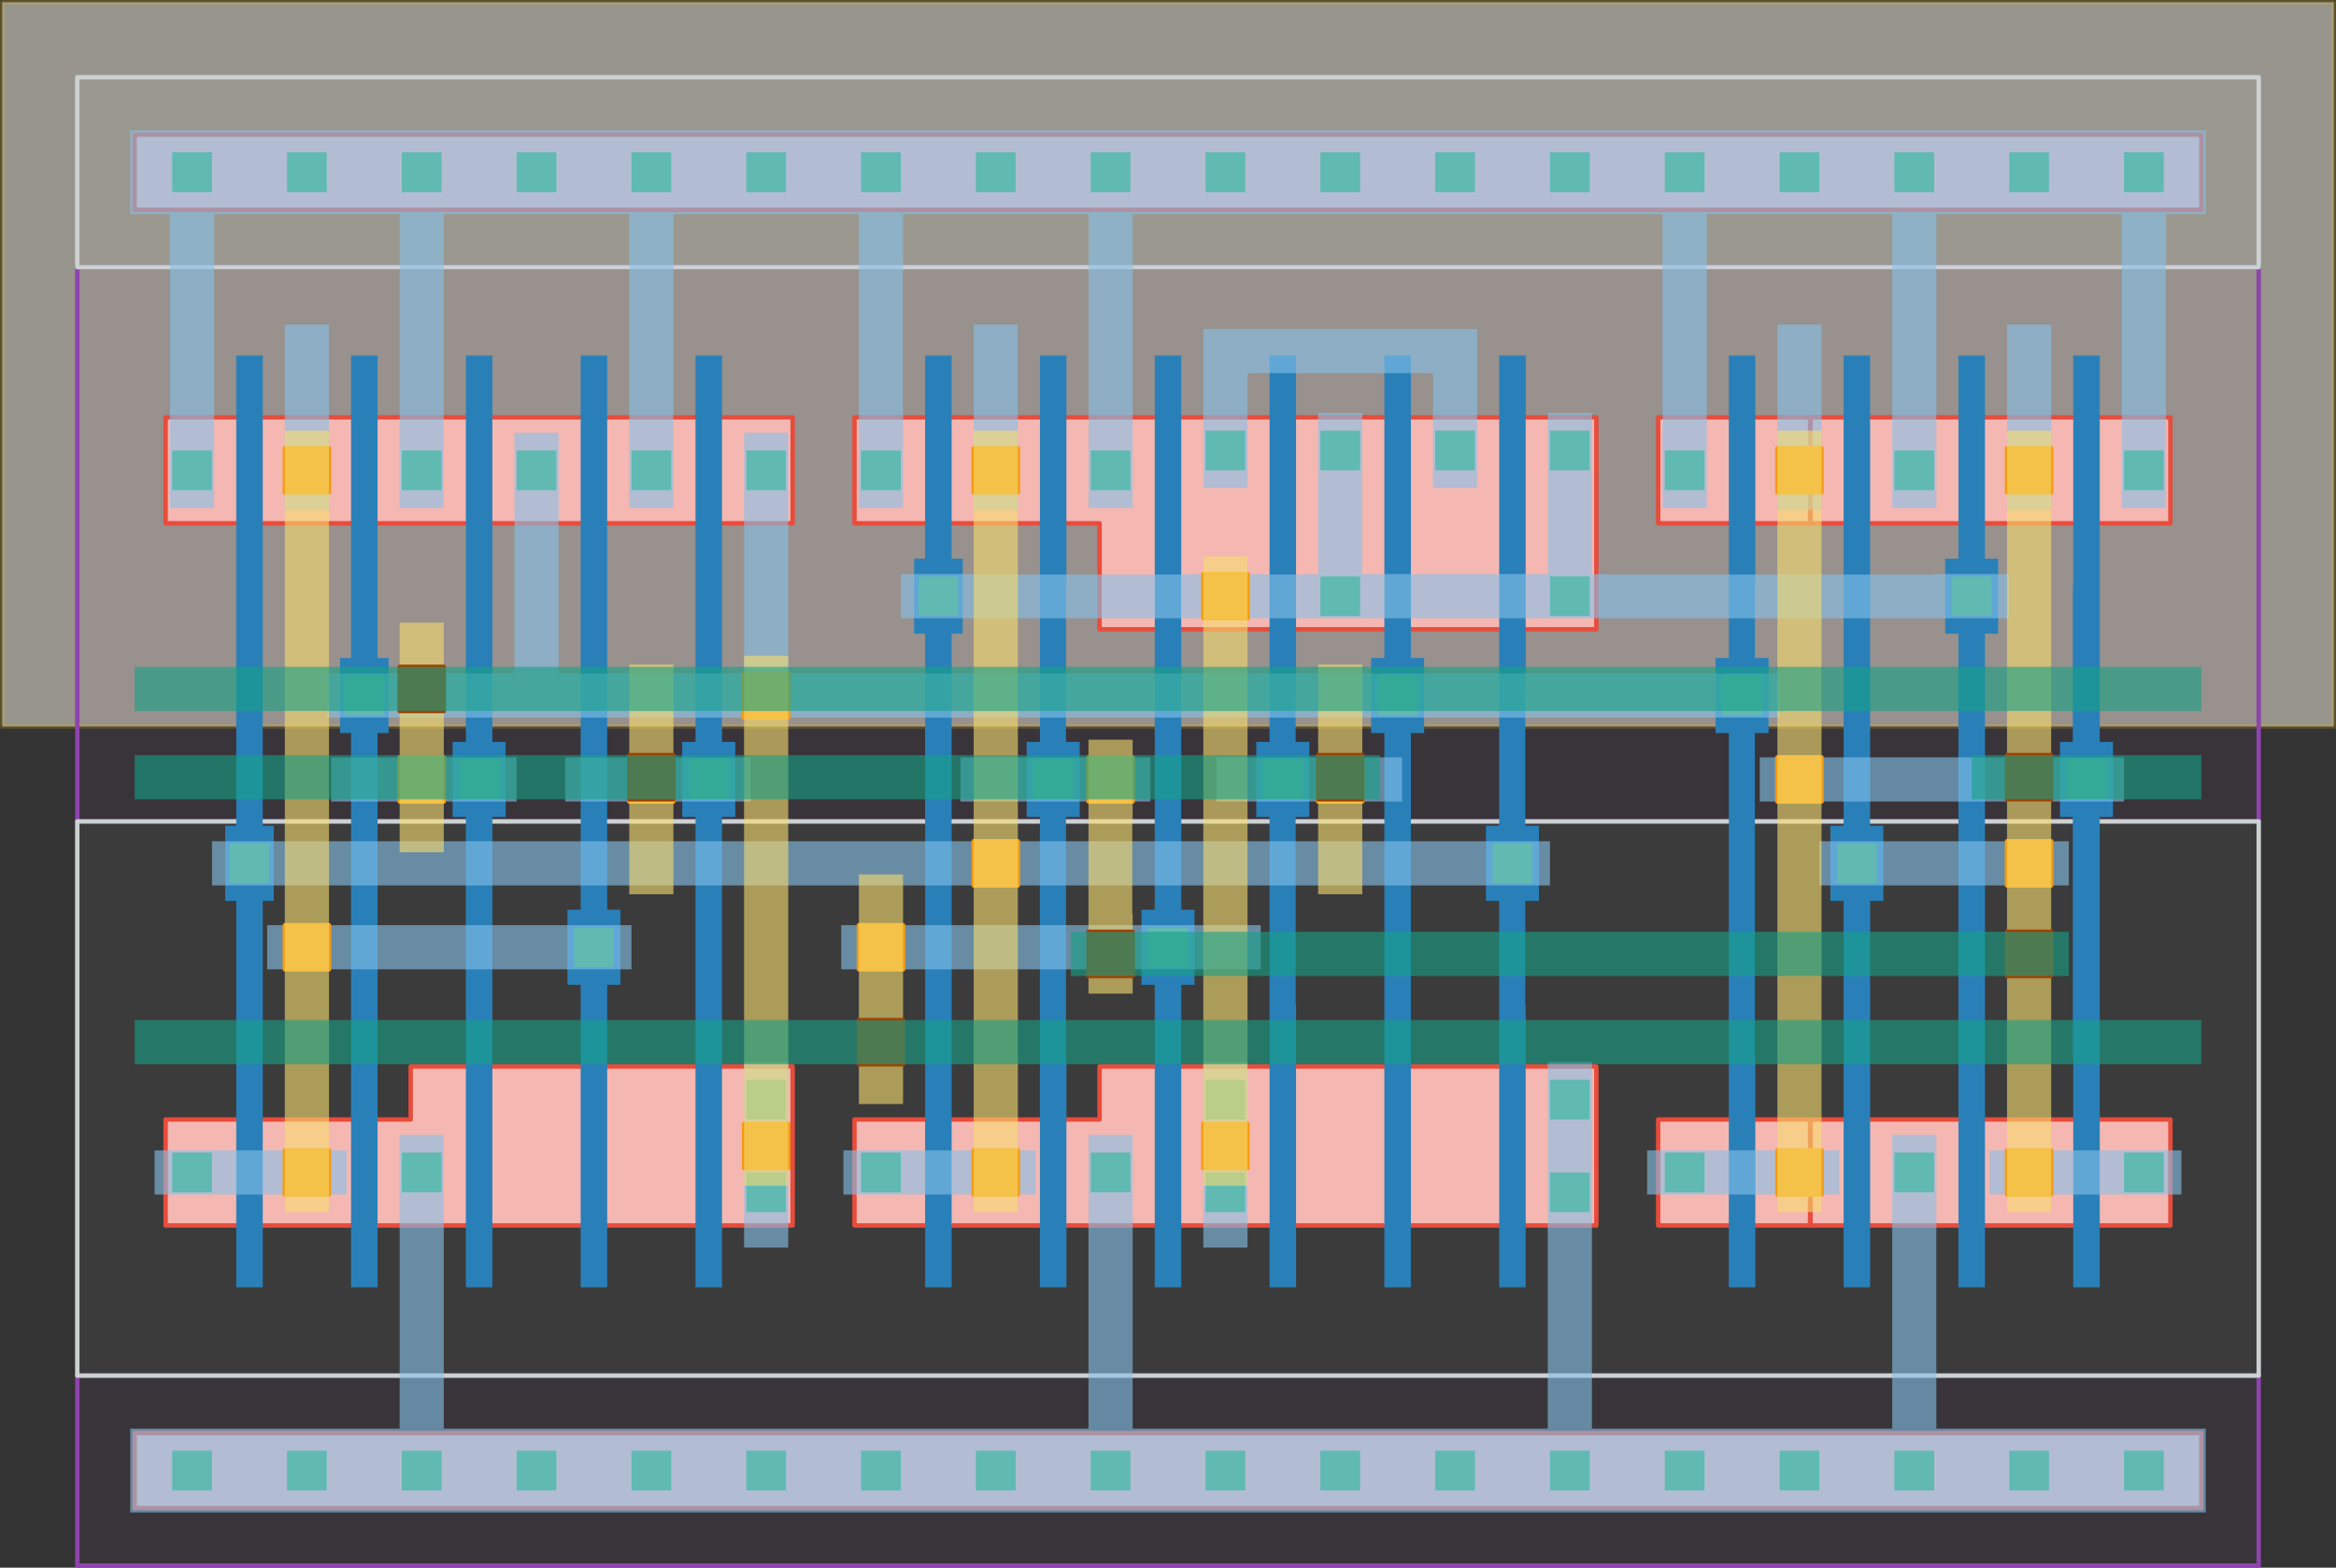 <svg width="5290" height="3550" viewBox="-175 -3545 5290 3550" xmlns="http://www.w3.org/2000/svg" xmlns:xlink="http://www.w3.org/1999/xlink"><rect x="-175" y="-3545" width="5290" height="3550" fill="#333333" stroke="none"/><defs><style type="text/css">.l3d0 {fill: #fef9e7; fill-opacity: 0.5; stroke-width: 10; stroke: #f1c40f; stroke-linecap: round; stroke-linejoin: round; stroke-opacity: 0.2;}.l25d0 {fill: #8e44ad; fill-opacity: 0.05; stroke-width: 10; stroke: #8e44ad; stroke-linecap: round; stroke-linejoin: round; stroke-opacity: 1;}.l26d0 {fill: #ccd1d1; fill-opacity: 0.05; stroke-width: 10; stroke: #ccd1d1; stroke-linecap: round; stroke-linejoin: round; stroke-opacity: 1;}.l6d0 {fill: #f5b7b1; fill-opacity: 1; stroke-width: 10; stroke: #e74c3c; stroke-linecap: round; stroke-linejoin: round; stroke-opacity: 1;}.l17d0 {fill: #2980b9; fill-opacity: 1; stroke-width: 0; stroke: #000000; stroke-linecap: round; stroke-linejoin: round; stroke-opacity: 0;}.l30d0 {fill: #27ae60; fill-opacity: 1; stroke-width: 0; stroke: #000000; stroke-linecap: round; stroke-linejoin: round; stroke-opacity: 0;}.l31d0 {fill: #85c1e9; fill-opacity: 0.6; stroke-width: 0; stroke: #000000; stroke-linecap: round; stroke-linejoin: round; stroke-opacity: 0;}.l51d0 {fill: #f39c12; fill-opacity: 1; stroke-width: 10; stroke: #f39c12; stroke-linecap: round; stroke-linejoin: round; stroke-opacity: 1;}.l32d0 {fill: #f7dc6f; fill-opacity: 0.6; stroke-width: 0; stroke: #000000; stroke-linecap: round; stroke-linejoin: round; stroke-opacity: 0;}.l52d0 {fill: #a04000; fill-opacity: 1; stroke-width: 10; stroke: #a04000; stroke-linecap: round; stroke-linejoin: round; stroke-opacity: 1;}.l33d0 {fill: #16a085; fill-opacity: 0.6; stroke-width: 0; stroke: #000000; stroke-linecap: round; stroke-linejoin: round; stroke-opacity: 0;}path {fill-rule: evenodd;}</style></defs><g transform="scale(1 -1)"><g id="NW"><g class="l3d0"><path d="M -170,3540 L 5110,3540 L 5110,1900 L 3575,1900 L 3315,1900 L 3055,1900 L 2925,1900 L 2795,1900 L 2665,1900 L 2405,1900 L 2145,1900 L -170,1900 Z" /></g></g><g id="PP"><g class="l25d0"><path d="M 0,0 L 4940,0 L 4940,430 L 0,430 Z" /><path d="M 4785,2940 L 4940,2940 L 4940,1685 L 0,1685 L 0,2940 L 155,2940 L 415,2940 L 625,2940 L 675,2940 L 885,2940 L 935,2940 L 1145,2940 L 1195,2940 L 1405,2940 L 1665,2940 L 1715,2940 L 1975,2940 L 2185,2940 L 2235,2940 L 2445,2940 L 2495,2940 L 2705,2940 L 2755,2940 L 2965,2940 L 3015,2940 L 3225,2940 L 3485,2940 L 3535,2940 L 3795,2940 L 4005,2940 L 4055,2940 L 4265,2940 L 4315,2940 L 4525,2940 Z" /></g></g><g id="NP"><g class="l26d0"><path d="M 0,2940 L 4940,2940 L 4940,3370 L 0,3370 Z" /><path d="M 3015,430 L 2965,430 L 2755,430 L 2705,430 L 2495,430 L 2445,430 L 2235,430 L 2185,430 L 1975,430 L 1715,430 L 1665,430 L 1405,430 L 1195,430 L 1145,430 L 935,430 L 885,430 L 675,430 L 625,430 L 415,430 L 155,430 L 0,430 L 0,1685 L 4940,1685 L 4940,430 L 4785,430 L 4525,430 L 4315,430 L 4265,430 L 4055,430 L 4005,430 L 3795,430 L 3535,430 L 3485,430 L 3225,430 Z" /></g></g><g id="OD"><g class="l6d0"><path d="M 130,130 L 4810,130 L 4810,300 L 130,300 Z" /><path d="M 130,3070 L 4810,3070 L 4810,3240 L 130,3240 Z" /><path d="M 4320,770 L 4260,770 L 4185,770 L 4135,770 L 4060,770 L 4000,770 L 3925,770 L 3925,1010 L 4000,1010 L 4060,1010 L 4135,1010 L 4185,1010 L 4260,1010 L 4320,1010 L 4395,1010 L 4445,1010 L 4520,1010 L 4580,1010 L 4655,1010 L 4740,1010 L 4740,770 L 4655,770 L 4580,770 L 4520,770 L 4445,770 L 4395,770 Z" /><path d="M 3924,1010 L 3924,770 L 3875,770 L 3800,770 L 3740,770 L 3665,770 L 3580,770 L 3580,1010 L 3665,1010 L 3740,1010 L 3800,1010 L 3875,1010 Z" /><path d="M 4320,2360 L 4260,2360 L 4185,2360 L 4135,2360 L 4060,2360 L 4000,2360 L 3925,2360 L 3925,2600 L 4000,2600 L 4060,2600 L 4135,2600 L 4185,2600 L 4260,2600 L 4320,2600 L 4395,2600 L 4445,2600 L 4520,2600 L 4580,2600 L 4655,2600 L 4740,2600 L 4740,2360 L 4655,2360 L 4580,2360 L 4520,2360 L 4445,2360 L 4395,2360 Z" /><path d="M 3580,2360 L 3580,2600 L 3665,2600 L 3740,2600 L 3800,2600 L 3875,2600 L 3924,2600 L 3924,2360 L 3875,2360 L 3800,2360 L 3740,2360 L 3665,2360 Z" /><path d="M 805,2360 L 755,2360 L 680,2360 L 620,2360 L 545,2360 L 495,2360 L 420,2360 L 360,2360 L 285,2360 L 200,2360 L 200,2600 L 285,2600 L 360,2600 L 420,2600 L 495,2600 L 545,2600 L 620,2600 L 680,2600 L 755,2600 L 805,2600 L 880,2600 L 940,2600 L 1015,2600 L 1065,2600 L 1140,2600 L 1200,2600 L 1275,2600 L 1325,2600 L 1400,2600 L 1460,2600 L 1535,2600 L 1620,2600 L 1620,2360 L 1535,2360 L 1460,2360 L 1400,2360 L 1325,2360 L 1275,2360 L 1200,2360 L 1140,2360 L 1065,2360 L 1015,2360 L 940,2360 L 880,2360 Z" /><path d="M 3220,1130 L 3280,1130 L 3355,1130 L 3440,1130 L 3440,770 L 3355,770 L 3280,770 L 3220,770 L 3145,770 L 3095,770 L 3020,770 L 2960,770 L 2885,770 L 2835,770 L 2760,770 L 2700,770 L 2625,770 L 2575,770 L 2500,770 L 2440,770 L 2365,770 L 2315,770 L 2240,770 L 2180,770 L 2105,770 L 2055,770 L 1980,770 L 1920,770 L 1845,770 L 1760,770 L 1760,1010 L 1845,1010 L 1920,1010 L 1980,1010 L 2055,1010 L 2105,1010 L 2180,1010 L 2240,1010 L 2315,1010 L 2315,1130 L 2365,1130 L 2440,1130 L 2500,1130 L 2575,1130 L 2625,1130 L 2700,1130 L 2760,1130 L 2835,1130 L 2885,1130 L 2960,1130 L 3020,1130 L 3095,1130 L 3145,1130 Z" /><path d="M 755,1010 L 755,1130 L 805,1130 L 880,1130 L 940,1130 L 1015,1130 L 1065,1130 L 1140,1130 L 1200,1130 L 1275,1130 L 1325,1130 L 1400,1130 L 1460,1130 L 1535,1130 L 1620,1130 L 1620,770 L 1535,770 L 1460,770 L 1400,770 L 1325,770 L 1275,770 L 1200,770 L 1140,770 L 1065,770 L 1015,770 L 940,770 L 880,770 L 805,770 L 755,770 L 680,770 L 620,770 L 545,770 L 495,770 L 420,770 L 360,770 L 285,770 L 200,770 L 200,1010 L 285,1010 L 360,1010 L 420,1010 L 495,1010 L 545,1010 L 620,1010 L 680,1010 Z" /><path d="M 3220,2600 L 3280,2600 L 3355,2600 L 3440,2600 L 3440,2120 L 3355,2120 L 3280,2120 L 3220,2120 L 3145,2120 L 3095,2120 L 3020,2120 L 2960,2120 L 2885,2120 L 2835,2120 L 2760,2120 L 2700,2120 L 2625,2120 L 2575,2120 L 2500,2120 L 2440,2120 L 2365,2120 L 2315,2120 L 2315,2360 L 2240,2360 L 2180,2360 L 2105,2360 L 2055,2360 L 1980,2360 L 1920,2360 L 1845,2360 L 1760,2360 L 1760,2600 L 1845,2600 L 1920,2600 L 1980,2600 L 2055,2600 L 2105,2600 L 2180,2600 L 2240,2600 L 2315,2600 L 2365,2600 L 2440,2600 L 2500,2600 L 2575,2600 L 2625,2600 L 2700,2600 L 2760,2600 L 2835,2600 L 2885,2600 L 2960,2600 L 3020,2600 L 3095,2600 L 3145,2600 Z" /></g></g><g id="PO"><g class="l17d0"><path d="M 420,1010 L 420,770 L 420,630 L 360,630 L 360,770 L 360,1010 L 360,1150 L 360,1505 L 335,1505 L 335,1675 L 360,1675 L 360,2220 L 360,2360 L 360,2600 L 360,2740 L 420,2740 L 420,2600 L 420,2360 L 420,2220 L 420,1675 L 445,1675 L 445,1505 L 420,1505 L 420,1150 Z" /><path d="M 1980,1010 L 1980,770 L 1980,630 L 1920,630 L 1920,770 L 1920,1010 L 1920,1150 L 1920,1400 L 1920,2110 L 1895,2110 L 1895,2280 L 1920,2280 L 1920,2360 L 1920,2600 L 1920,2740 L 1980,2740 L 1980,2600 L 1980,2360 L 1980,2280 L 2005,2280 L 2005,2110 L 1980,2110 L 1980,1400 L 1980,1150 Z" /><path d="M 620,2360 L 620,2600 L 620,2740 L 680,2740 L 680,2600 L 680,2360 L 680,2220 L 680,2055 L 705,2055 L 705,1885 L 680,1885 L 680,1150 L 680,1010 L 680,770 L 680,630 L 620,630 L 620,770 L 620,1010 L 620,1150 L 620,1885 L 595,1885 L 595,2055 L 620,2055 L 620,2220 Z" /><path d="M 880,2360 L 880,2600 L 880,2740 L 940,2740 L 940,2600 L 940,2360 L 940,2220 L 940,1865 L 970,1865 L 970,1695 L 940,1695 L 940,1270 L 940,1130 L 940,770 L 940,630 L 880,630 L 880,770 L 880,1130 L 880,1270 L 880,1695 L 850,1695 L 850,1865 L 880,1865 L 880,2220 Z" /><path d="M 2500,1130 L 2500,770 L 2500,630 L 2440,630 L 2440,770 L 2440,1130 L 2440,1270 L 2440,1315 L 2410,1315 L 2410,1485 L 2440,1485 L 2440,1980 L 2440,2120 L 2440,2600 L 2440,2740 L 2500,2740 L 2500,2600 L 2500,2120 L 2500,1980 L 2500,1485 L 2530,1485 L 2530,1315 L 2500,1315 L 2500,1270 Z" /><path d="M 2760,1270 L 2760,1130 L 2760,770 L 2760,630 L 2700,630 L 2700,770 L 2700,1130 L 2700,1270 L 2700,1695 L 2670,1695 L 2670,1865 L 2700,1865 L 2700,1980 L 2700,2120 L 2700,2600 L 2700,2740 L 2760,2740 L 2760,2600 L 2760,2120 L 2760,1980 L 2759,1980 L 2759,1865 L 2790,1865 L 2790,1695 L 2759,1695 L 2759,1270 Z" /><path d="M 2240,1150 L 2240,1010 L 2240,770 L 2240,630 L 2180,630 L 2180,770 L 2180,1010 L 2180,1150 L 2180,1695 L 2150,1695 L 2150,1865 L 2180,1865 L 2180,2220 L 2180,2360 L 2180,2600 L 2180,2740 L 2240,2740 L 2240,2600 L 2240,2360 L 2240,2220 L 2239,2220 L 2239,1865 L 2270,1865 L 2270,1695 L 2239,1695 L 2239,1150 Z" /><path d="M 1400,2360 L 1400,2600 L 1400,2740 L 1460,2740 L 1460,2600 L 1460,2360 L 1460,2220 L 1460,1865 L 1490,1865 L 1490,1695 L 1460,1695 L 1460,1270 L 1460,1130 L 1460,770 L 1460,630 L 1400,630 L 1400,770 L 1400,1130 L 1400,1270 L 1400,1695 L 1370,1695 L 1370,1865 L 1400,1865 L 1400,2220 Z" /><path d="M 1140,2360 L 1140,2600 L 1140,2740 L 1200,2740 L 1200,2600 L 1200,2360 L 1200,2220 L 1200,1485 L 1230,1485 L 1230,1315 L 1200,1315 L 1200,1270 L 1200,1130 L 1200,770 L 1200,630 L 1140,630 L 1140,770 L 1140,1130 L 1140,1270 L 1140,1315 L 1110,1315 L 1110,1485 L 1140,1485 L 1140,2220 Z" /><path d="M 3280,1270 L 3280,1130 L 3280,770 L 3280,630 L 3220,630 L 3220,770 L 3220,1130 L 3220,1270 L 3220,1505 L 3190,1505 L 3190,1675 L 3220,1675 L 3220,1980 L 3220,2120 L 3220,2600 L 3220,2740 L 3280,2740 L 3280,2600 L 3280,2120 L 3280,1980 L 3279,1980 L 3279,1675 L 3310,1675 L 3310,1505 L 3279,1505 L 3279,1270 Z" /><path d="M 4320,1010 L 4320,770 L 4320,630 L 4260,630 L 4260,770 L 4260,1010 L 4260,1150 L 4260,2110 L 4230,2110 L 4230,2280 L 4260,2280 L 4260,2360 L 4260,2600 L 4260,2740 L 4320,2740 L 4320,2600 L 4320,2360 L 4320,2280 L 4350,2280 L 4350,2110 L 4320,2110 L 4320,1150 Z" /><path d="M 3020,1130 L 3020,770 L 3020,630 L 2960,630 L 2960,770 L 2960,1130 L 2960,1270 L 2960,1885 L 2930,1885 L 2930,2055 L 2960,2055 L 2960,2120 L 2960,2600 L 2960,2740 L 3020,2740 L 3020,2600 L 3020,2120 L 3020,2055 L 3050,2055 L 3050,1885 L 3020,1885 L 3020,1270 Z" /><path d="M 4520,2220 L 4520,2360 L 4520,2600 L 4520,2740 L 4580,2740 L 4580,2600 L 4580,2360 L 4580,2220 L 4580,1865 L 4610,1865 L 4610,1695 L 4580,1695 L 4580,1150 L 4580,1010 L 4580,770 L 4580,630 L 4520,630 L 4520,770 L 4520,1010 L 4520,1150 L 4519,1150 L 4519,1695 L 4490,1695 L 4490,1865 L 4519,1865 L 4519,2220 Z" /><path d="M 4060,1010 L 4060,770 L 4060,630 L 4000,630 L 4000,770 L 4000,1010 L 4000,1150 L 4000,1505 L 3970,1505 L 3970,1675 L 4000,1675 L 4000,2220 L 4000,2360 L 4000,2600 L 4000,2740 L 4060,2740 L 4060,2600 L 4060,2360 L 4060,2220 L 4060,1675 L 4090,1675 L 4090,1505 L 4060,1505 L 4060,1150 Z" /><path d="M 3800,1150 L 3800,1010 L 3800,770 L 3800,630 L 3740,630 L 3740,770 L 3740,1010 L 3740,1150 L 3740,1885 L 3710,1885 L 3710,2055 L 3740,2055 L 3740,2220 L 3740,2360 L 3740,2600 L 3740,2740 L 3800,2740 L 3800,2600 L 3800,2360 L 3800,2220 L 3799,2220 L 3799,2055 L 3830,2055 L 3830,1885 L 3799,1885 L 3799,1150 Z" /></g></g><g id="CO"><g class="l30d0"><path d="M 3075,2480 L 3165,2480 L 3165,2570 L 3075,2570 Z" /><path d="M 2555,2480 L 2645,2480 L 2645,2570 L 2555,2570 Z" /><path d="M 4375,2435 L 4465,2435 L 4465,2525 L 4375,2525 Z" /><path d="M 4115,2435 L 4205,2435 L 4205,2525 L 4115,2525 Z" /><path d="M 3855,2435 L 3945,2435 L 3945,2525 L 3855,2525 Z" /><path d="M 2815,2150 L 2905,2150 L 2905,2240 L 2815,2240 Z" /><path d="M 2815,2480 L 2905,2480 L 2905,2570 L 2815,2570 Z" /><path d="M 4635,170 L 4725,170 L 4725,260 L 4635,260 Z" /><path d="M 4375,170 L 4465,170 L 4465,260 L 4375,260 Z" /><path d="M 4115,170 L 4205,170 L 4205,260 L 4115,260 Z" /><path d="M 3855,170 L 3945,170 L 3945,260 L 3855,260 Z" /><path d="M 3595,170 L 3685,170 L 3685,260 L 3595,260 Z" /><path d="M 3335,170 L 3425,170 L 3425,260 L 3335,260 Z" /><path d="M 3075,170 L 3165,170 L 3165,260 L 3075,260 Z" /><path d="M 2815,170 L 2905,170 L 2905,260 L 2815,260 Z" /><path d="M 2555,170 L 2645,170 L 2645,260 L 2555,260 Z" /><path d="M 2295,170 L 2385,170 L 2385,260 L 2295,260 Z" /><path d="M 2035,170 L 2125,170 L 2125,260 L 2035,260 Z" /><path d="M 1775,170 L 1865,170 L 1865,260 L 1775,260 Z" /><path d="M 1515,170 L 1605,170 L 1605,260 L 1515,260 Z" /><path d="M 1255,170 L 1345,170 L 1345,260 L 1255,260 Z" /><path d="M 995,170 L 1085,170 L 1085,260 L 995,260 Z" /><path d="M 735,170 L 825,170 L 825,260 L 735,260 Z" /><path d="M 475,170 L 565,170 L 565,260 L 475,260 Z" /><path d="M 215,170 L 305,170 L 305,260 L 215,260 Z" /><path d="M 4635,3110 L 4725,3110 L 4725,3200 L 4635,3200 Z" /><path d="M 475,2435 L 565,2435 L 565,2525 L 475,2525 Z" /><path d="M 1255,2435 L 1345,2435 L 1345,2525 L 1255,2525 Z" /><path d="M 995,2435 L 1085,2435 L 1085,2525 L 995,2525 Z" /><path d="M 735,2435 L 825,2435 L 825,2525 L 735,2525 Z" /><path d="M 1255,3110 L 1345,3110 L 1345,3200 L 1255,3200 Z" /><path d="M 215,3110 L 305,3110 L 305,3200 L 215,3200 Z" /><path d="M 475,3110 L 565,3110 L 565,3200 L 475,3200 Z" /><path d="M 735,3110 L 825,3110 L 825,3200 L 735,3200 Z" /><path d="M 995,3110 L 1085,3110 L 1085,3200 L 995,3200 Z" /><path d="M 4375,3110 L 4465,3110 L 4465,3200 L 4375,3200 Z" /><path d="M 3075,3110 L 3165,3110 L 3165,3200 L 3075,3200 Z" /><path d="M 3335,3110 L 3425,3110 L 3425,3200 L 3335,3200 Z" /><path d="M 3595,3110 L 3685,3110 L 3685,3200 L 3595,3200 Z" /><path d="M 3855,3110 L 3945,3110 L 3945,3200 L 3855,3200 Z" /><path d="M 4115,3110 L 4205,3110 L 4205,3200 L 4115,3200 Z" /><path d="M 2035,2435 L 2125,2435 L 2125,2525 L 2035,2525 Z" /><path d="M 2815,3110 L 2905,3110 L 2905,3200 L 2815,3200 Z" /><path d="M 1515,3110 L 1605,3110 L 1605,3200 L 1515,3200 Z" /><path d="M 1775,3110 L 1865,3110 L 1865,3200 L 1775,3200 Z" /><path d="M 2035,3110 L 2125,3110 L 2125,3200 L 2035,3200 Z" /><path d="M 2295,3110 L 2385,3110 L 2385,3200 L 2295,3200 Z" /><path d="M 2555,3110 L 2645,3110 L 2645,3200 L 2555,3200 Z" /><path d="M 4635,845 L 4725,845 L 4725,935 L 4635,935 Z" /><path d="M 3595,845 L 3685,845 L 3685,935 L 3595,935 Z" /><path d="M 3335,1010 L 3425,1010 L 3425,1100 L 3335,1100 Z" /><path d="M 3335,800 L 3425,800 L 3425,890 L 3335,890 Z" /><path d="M 2555,800 L 2645,800 L 2645,890 L 2555,890 Z" /><path d="M 2295,845 L 2385,845 L 2385,935 L 2295,935 Z" /><path d="M 1775,845 L 1865,845 L 1865,935 L 1775,935 Z" /><path d="M 1515,1010 L 1605,1010 L 1605,1100 L 1515,1100 Z" /><path d="M 1515,800 L 1605,800 L 1605,890 L 1515,890 Z" /><path d="M 4115,845 L 4205,845 L 4205,935 L 4115,935 Z" /><path d="M 215,845 L 305,845 L 305,935 L 215,935 Z" /><path d="M 215,2435 L 305,2435 L 305,2525 L 215,2525 Z" /><path d="M 4635,2435 L 4725,2435 L 4725,2525 L 4635,2525 Z" /><path d="M 3595,2435 L 3685,2435 L 3685,2525 L 3595,2525 Z" /><path d="M 3335,2150 L 3425,2150 L 3425,2240 L 3335,2240 Z" /><path d="M 2555,1010 L 2645,1010 L 2645,1100 L 2555,1100 Z" /><path d="M 2295,2435 L 2385,2435 L 2385,2525 L 2295,2525 Z" /><path d="M 1775,2435 L 1865,2435 L 1865,2525 L 1775,2525 Z" /><path d="M 1515,2435 L 1605,2435 L 1605,2525 L 1515,2525 Z" /><path d="M 735,845 L 825,845 L 825,935 L 735,935 Z" /><path d="M 3335,2480 L 3425,2480 L 3425,2570 L 3335,2570 Z" /><path d="M 345,1545 L 435,1545 L 435,1635 L 345,1635 Z" /><path d="M 1905,2150 L 1995,2150 L 1995,2240 L 1905,2240 Z" /><path d="M 605,1925 L 695,1925 L 695,2015 L 605,2015 Z" /><path d="M 865,1735 L 955,1735 L 955,1825 L 865,1825 Z" /><path d="M 2425,1355 L 2515,1355 L 2515,1445 L 2425,1445 Z" /><path d="M 2685,1735 L 2775,1735 L 2775,1825 L 2685,1825 Z" /><path d="M 2165,1735 L 2255,1735 L 2255,1825 L 2165,1825 Z" /><path d="M 1385,1735 L 1475,1735 L 1475,1825 L 1385,1825 Z" /><path d="M 1125,1355 L 1215,1355 L 1215,1445 L 1125,1445 Z" /><path d="M 3205,1545 L 3295,1545 L 3295,1635 L 3205,1635 Z" /><path d="M 4245,2150 L 4335,2150 L 4335,2240 L 4245,2240 Z" /><path d="M 2945,1925 L 3035,1925 L 3035,2015 L 2945,2015 Z" /><path d="M 4505,1735 L 4595,1735 L 4595,1825 L 4505,1825 Z" /><path d="M 3985,1545 L 4075,1545 L 4075,1635 L 3985,1635 Z" /><path d="M 3725,1925 L 3815,1925 L 3815,2015 L 3725,2015 Z" /></g></g><g id="M1"><g class="l31d0"><path d="M 3070,2575 L 3070,2700 L 2650,2700 L 2650,2575 L 2650,2440 L 2550,2440 L 2550,2575 L 2550,2700 L 2550,2800 L 2650,2800 L 3070,2800 L 3170,2800 L 3170,2700 L 3170,2575 L 3170,2440 L 3070,2440 Z" /><path d="M 830,310 L 2290,310 L 2290,840 L 2290,975 L 2390,975 L 2390,840 L 2390,310 L 3330,310 L 3330,795 L 3330,1140 L 3430,1140 L 3430,795 L 3430,310 L 4110,310 L 4110,840 L 4110,975 L 4210,975 L 4210,840 L 4210,310 L 4820,310 L 4820,120 L 120,120 L 120,310 L 730,310 L 730,840 L 730,975 L 830,975 L 830,840 Z" /><path d="M 4110,2395 L 4110,2530 L 4110,3060 L 3690,3060 L 3690,2530 L 3690,2395 L 3590,2395 L 3590,2530 L 3590,3060 L 2390,3060 L 2390,2530 L 2390,2395 L 2290,2395 L 2290,2530 L 2290,3060 L 1870,3060 L 1870,2530 L 1870,2395 L 1770,2395 L 1770,2530 L 1770,3060 L 1350,3060 L 1350,2530 L 1350,2395 L 1250,2395 L 1250,2530 L 1250,3060 L 830,3060 L 830,2530 L 830,2395 L 730,2395 L 730,2530 L 730,3060 L 310,3060 L 310,2530 L 310,2395 L 210,2395 L 210,2530 L 210,3060 L 120,3060 L 120,3250 L 4820,3250 L 4820,3060 L 4730,3060 L 4730,2530 L 4730,2395 L 4630,2395 L 4630,2530 L 4630,3060 L 4210,3060 L 4210,2530 L 4210,2395 Z" /><path d="M 2030,2390 L 2030,2570 L 2030,2810 L 2130,2810 L 2130,2570 L 2130,2390 Z" /><path d="M 1610,720 L 1510,720 L 1510,860 L 1510,1040 L 1510,1140 L 1610,1140 L 1610,1040 L 1610,860 Z" /><path d="M 470,2390 L 470,2570 L 470,2810 L 570,2810 L 570,2570 L 570,2390 Z" /><path d="M 3850,2390 L 3850,2570 L 3850,2810 L 3950,2810 L 3950,2570 L 3950,2390 Z" /><path d="M 4370,2390 L 4370,2570 L 4370,2810 L 4470,2810 L 4470,2570 L 4470,2390 Z" /><path d="M 2650,720 L 2550,720 L 2550,860 L 2550,1040 L 2550,1140 L 2650,1140 L 2650,1040 L 2650,860 Z" /><path d="M 1735,940 L 1870,940 L 1990,940 L 2080,940 L 2170,940 L 2170,840 L 2080,840 L 1990,840 L 1870,840 L 1735,840 Z" /><path d="M 175,940 L 430,940 L 520,940 L 610,940 L 610,840 L 520,840 L 430,840 L 175,840 Z" /><path d="M 3555,940 L 3690,940 L 3810,940 L 3900,940 L 3990,940 L 3990,840 L 3900,840 L 3810,840 L 3690,840 L 3555,840 Z" /><path d="M 4765,840 L 4630,840 L 4510,840 L 4420,840 L 4330,840 L 4330,940 L 4420,940 L 4510,940 L 4630,940 L 4765,940 Z" /><path d="M 2580,1830 L 2645,1830 L 2770,1830 L 2815,1830 L 2950,1830 L 3000,1830 L 3000,1730 L 2950,1730 L 2815,1730 L 2770,1730 L 2645,1730 L 2580,1730 Z" /><path d="M 1105,1830 L 1210,1830 L 1345,1830 L 1390,1830 L 1515,1830 L 1525,1830 L 1525,1730 L 1515,1730 L 1390,1730 L 1345,1730 L 1210,1730 L 1105,1730 Z" /><path d="M 1085,1450 L 1170,1450 L 1255,1450 L 1255,1350 L 1170,1350 L 1085,1350 L 610,1350 L 520,1350 L 430,1350 L 430,1450 L 520,1450 L 610,1450 Z" /><path d="M 475,1540 L 390,1540 L 305,1540 L 305,1640 L 390,1640 L 475,1640 L 1990,1640 L 2080,1640 L 2170,1640 L 3165,1640 L 3250,1640 L 3335,1640 L 3335,1540 L 3250,1540 L 3165,1540 L 2170,1540 L 2080,1540 L 1990,1540 Z" /><path d="M 2775,2245 L 2810,2245 L 2810,2475 L 2810,2610 L 2910,2610 L 2910,2475 L 2910,2245 L 3330,2245 L 3330,2475 L 3330,2610 L 3430,2610 L 3430,2475 L 3430,2245 L 3465,2245 L 3465,2244 L 4205,2244 L 4205,2245 L 4375,2245 L 4375,2145 L 4290,2145 L 4205,2145 L 3465,2145 L 2775,2145 L 2690,2145 L 2600,2145 L 2510,2145 L 2035,2145 L 1950,2145 L 1865,2145 L 1865,2245 L 2035,2245 L 2035,2244 L 2510,2244 L 2510,2245 L 2690,2245 L 2690,2244 L 2775,2244 Z" /><path d="M 4465,1730 L 3990,1730 L 3900,1730 L 3810,1730 L 3810,1830 L 3900,1830 L 3990,1830 L 4465,1830 L 4550,1830 L 4635,1830 L 4635,1730 L 4550,1730 Z" /><path d="M 4115,1640 L 4330,1640 L 4420,1640 L 4510,1640 L 4510,1540 L 4420,1540 L 4330,1540 L 4115,1540 L 4030,1540 L 3945,1540 L 3945,1640 L 4030,1640 Z" /><path d="M 2905,2020 L 3075,2020 L 3685,2020 L 3770,2020 L 3855,2020 L 3855,1920 L 3770,1920 L 3685,1920 L 3075,1920 L 2905,1920 L 1650,1920 L 1560,1920 L 1470,1920 L 735,1920 L 650,1920 L 565,1920 L 565,2020 L 650,2020 L 735,2020 L 990,2020 L 990,2565 L 1090,2565 L 1090,2020 L 1470,2020 L 1510,2020 L 1510,2565 L 1610,2565 L 1610,2020 L 1650,2020 Z" /><path d="M 575,1730 L 575,1830 L 690,1830 L 825,1830 L 870,1830 L 995,1830 L 995,1730 L 870,1730 L 825,1730 L 690,1730 Z" /><path d="M 2260,1350 L 1910,1350 L 1820,1350 L 1730,1350 L 1730,1450 L 1820,1450 L 1910,1450 L 2260,1450 L 2385,1450 L 2555,1450 L 2680,1450 L 2680,1350 L 2555,1350 L 2385,1350 Z" /><path d="M 2010,1730 L 2000,1730 L 2000,1830 L 2010,1830 L 2125,1830 L 2250,1830 L 2295,1830 L 2420,1830 L 2430,1830 L 2430,1730 L 2420,1730 L 2295,1730 L 2250,1730 L 2125,1730 Z" /></g></g><g id="VIA1"><g class="l51d0"><path d="M 2030,2430 L 2130,2430 L 2130,2530 L 2030,2530 Z" /><path d="M 1510,900 L 1610,900 L 1610,1000 L 1510,1000 Z" /><path d="M 470,2430 L 570,2430 L 570,2530 L 470,2530 Z" /><path d="M 3850,2430 L 3950,2430 L 3950,2530 L 3850,2530 Z" /><path d="M 4370,2430 L 4470,2430 L 4470,2530 L 4370,2530 Z" /><path d="M 2550,900 L 2650,900 L 2650,1000 L 2550,1000 Z" /><path d="M 1250,1730 L 1350,1730 L 1350,1830 L 1250,1830 Z" /><path d="M 2810,1730 L 2910,1730 L 2910,1830 L 2810,1830 Z" /><path d="M 2030,1540 L 2130,1540 L 2130,1640 L 2030,1640 Z" /><path d="M 2030,840 L 2130,840 L 2130,940 L 2030,940 Z" /><path d="M 1510,1920 L 1610,1920 L 1610,2020 L 1510,2020 Z" /><path d="M 470,1350 L 570,1350 L 570,1450 L 470,1450 Z" /><path d="M 470,840 L 570,840 L 570,940 L 470,940 Z" /><path d="M 4370,1540 L 4470,1540 L 4470,1640 L 4370,1640 Z" /><path d="M 3850,1730 L 3950,1730 L 3950,1830 L 3850,1830 Z" /><path d="M 3850,840 L 3950,840 L 3950,940 L 3850,940 Z" /><path d="M 4370,840 L 4470,840 L 4470,940 L 4370,940 Z" /><path d="M 2550,2145 L 2650,2145 L 2650,2245 L 2550,2245 Z" /><path d="M 730,1730 L 830,1730 L 830,1830 L 730,1830 Z" /><path d="M 1770,1350 L 1870,1350 L 1870,1450 L 1770,1450 Z" /><path d="M 2290,1730 L 2390,1730 L 2390,1830 L 2290,1830 Z" /></g></g><g id="M2"><g class="l32d0"><path d="M 2130,1590 L 2130,1500 L 2130,980 L 2130,890 L 2130,800 L 2030,800 L 2030,890 L 2030,980 L 2030,1500 L 2030,1590 L 2030,1680 L 2030,2390 L 2030,2480 L 2030,2570 L 2130,2570 L 2130,2480 L 2130,2390 L 2130,1680 Z" /><path d="M 1510,1880 L 1510,1970 L 1510,2060 L 1610,2060 L 1610,1970 L 1610,1880 L 1610,1040 L 1610,950 L 1610,860 L 1510,860 L 1510,950 L 1510,1040 Z" /><path d="M 570,1400 L 570,1310 L 570,980 L 570,890 L 570,800 L 470,800 L 470,890 L 470,980 L 470,1310 L 470,1400 L 470,1490 L 470,2390 L 470,2480 L 470,2570 L 570,2570 L 570,2480 L 570,2390 L 570,1490 Z" /><path d="M 3950,1780 L 3950,1690 L 3950,980 L 3950,890 L 3950,800 L 3850,800 L 3850,890 L 3850,980 L 3850,1690 L 3850,1780 L 3850,1870 L 3850,2390 L 3850,2480 L 3850,2570 L 3950,2570 L 3950,2480 L 3950,2390 L 3950,1870 Z" /><path d="M 2550,2105 L 2550,2195 L 2550,2285 L 2650,2285 L 2650,2195 L 2650,2105 L 2650,1040 L 2650,950 L 2650,860 L 2550,860 L 2550,950 L 2550,1040 Z" /><path d="M 2810,1520 L 2810,1690 L 2810,1695 L 2810,1870 L 2810,1875 L 2810,2040 L 2910,2040 L 2910,1875 L 2910,1870 L 2910,1695 L 2910,1690 L 2910,1520 Z" /><path d="M 1250,1520 L 1250,1690 L 1250,1695 L 1250,1870 L 1250,1875 L 1250,2040 L 1350,2040 L 1350,1875 L 1350,1870 L 1350,1695 L 1350,1690 L 1350,1520 Z" /><path d="M 730,1615 L 730,1690 L 730,1870 L 730,1895 L 730,2075 L 730,2135 L 830,2135 L 830,2075 L 830,1895 L 830,1870 L 830,1690 L 830,1615 Z" /><path d="M 1770,1045 L 1770,1095 L 1770,1275 L 1770,1310 L 1770,1490 L 1770,1565 L 1870,1565 L 1870,1490 L 1870,1310 L 1870,1275 L 1870,1095 L 1870,1045 Z" /><path d="M 4470,1500 L 4470,1475 L 4470,1390 L 4470,1295 L 4470,980 L 4470,890 L 4470,800 L 4370,800 L 4370,890 L 4370,980 L 4370,1295 L 4370,1390 L 4370,1475 L 4370,1500 L 4370,1540 L 4370,1590 L 4370,1680 L 4370,1695 L 4370,1875 L 4370,2390 L 4370,2480 L 4370,2570 L 4470,2570 L 4470,2480 L 4470,2390 L 4470,1875 L 4470,1695 L 4470,1680 L 4470,1590 L 4470,1540 Z" /><path d="M 2290,1475 L 2290,1690 L 2290,1780 L 2290,1870 L 2390,1870 L 2390,1690 L 2389,1690 L 2389,1475 L 2390,1475 L 2390,1295 L 2290,1295 L 2290,1390 Z" /></g></g><g id="VIA2"><g class="l52d0"><path d="M 2810,1735 L 2910,1735 L 2910,1835 L 2810,1835 Z" /><path d="M 1250,1735 L 1350,1735 L 1350,1835 L 1250,1835 Z" /><path d="M 4370,1735 L 4470,1735 L 4470,1835 L 4370,1835 Z" /><path d="M 730,1935 L 830,1935 L 830,2035 L 730,2035 Z" /><path d="M 1770,1135 L 1870,1135 L 1870,1235 L 1770,1235 Z" /><path d="M 4370,1335 L 4470,1335 L 4470,1435 L 4370,1435 Z" /><path d="M 2290,1335 L 2390,1335 L 2390,1435 L 2290,1435 Z" /></g></g><g id="M3"><g class="l33d0"><path d="M 1210,1735 L 130,1735 L 130,1835 L 1210,1835 L 1250,1835 L 1300,1835 L 1390,1835 L 2770,1835 L 2860,1835 L 2950,1835 L 2950,1735 L 2860,1735 L 2770,1735 L 1390,1735 L 1300,1735 L 1250,1735 Z" /><path d="M 4290,1835 L 4330,1835 L 4420,1835 L 4510,1835 L 4810,1835 L 4810,1735 L 4510,1735 L 4420,1735 L 4330,1735 L 4290,1735 Z" /><path d="M 4810,1935 L 870,1935 L 780,1935 L 690,1935 L 130,1935 L 130,2035 L 690,2035 L 780,2035 L 870,2035 L 4810,2035 Z" /><path d="M 4810,1135 L 1910,1135 L 1820,1135 L 1730,1135 L 130,1135 L 130,1235 L 1730,1235 L 1820,1235 L 1910,1235 L 4810,1235 Z" /><path d="M 2430,1335 L 2340,1335 L 2250,1335 L 2250,1435 L 2340,1435 L 2430,1435 L 4330,1435 L 4420,1435 L 4510,1435 L 4510,1335 L 4420,1335 L 4330,1335 Z" /></g></g></g></svg>